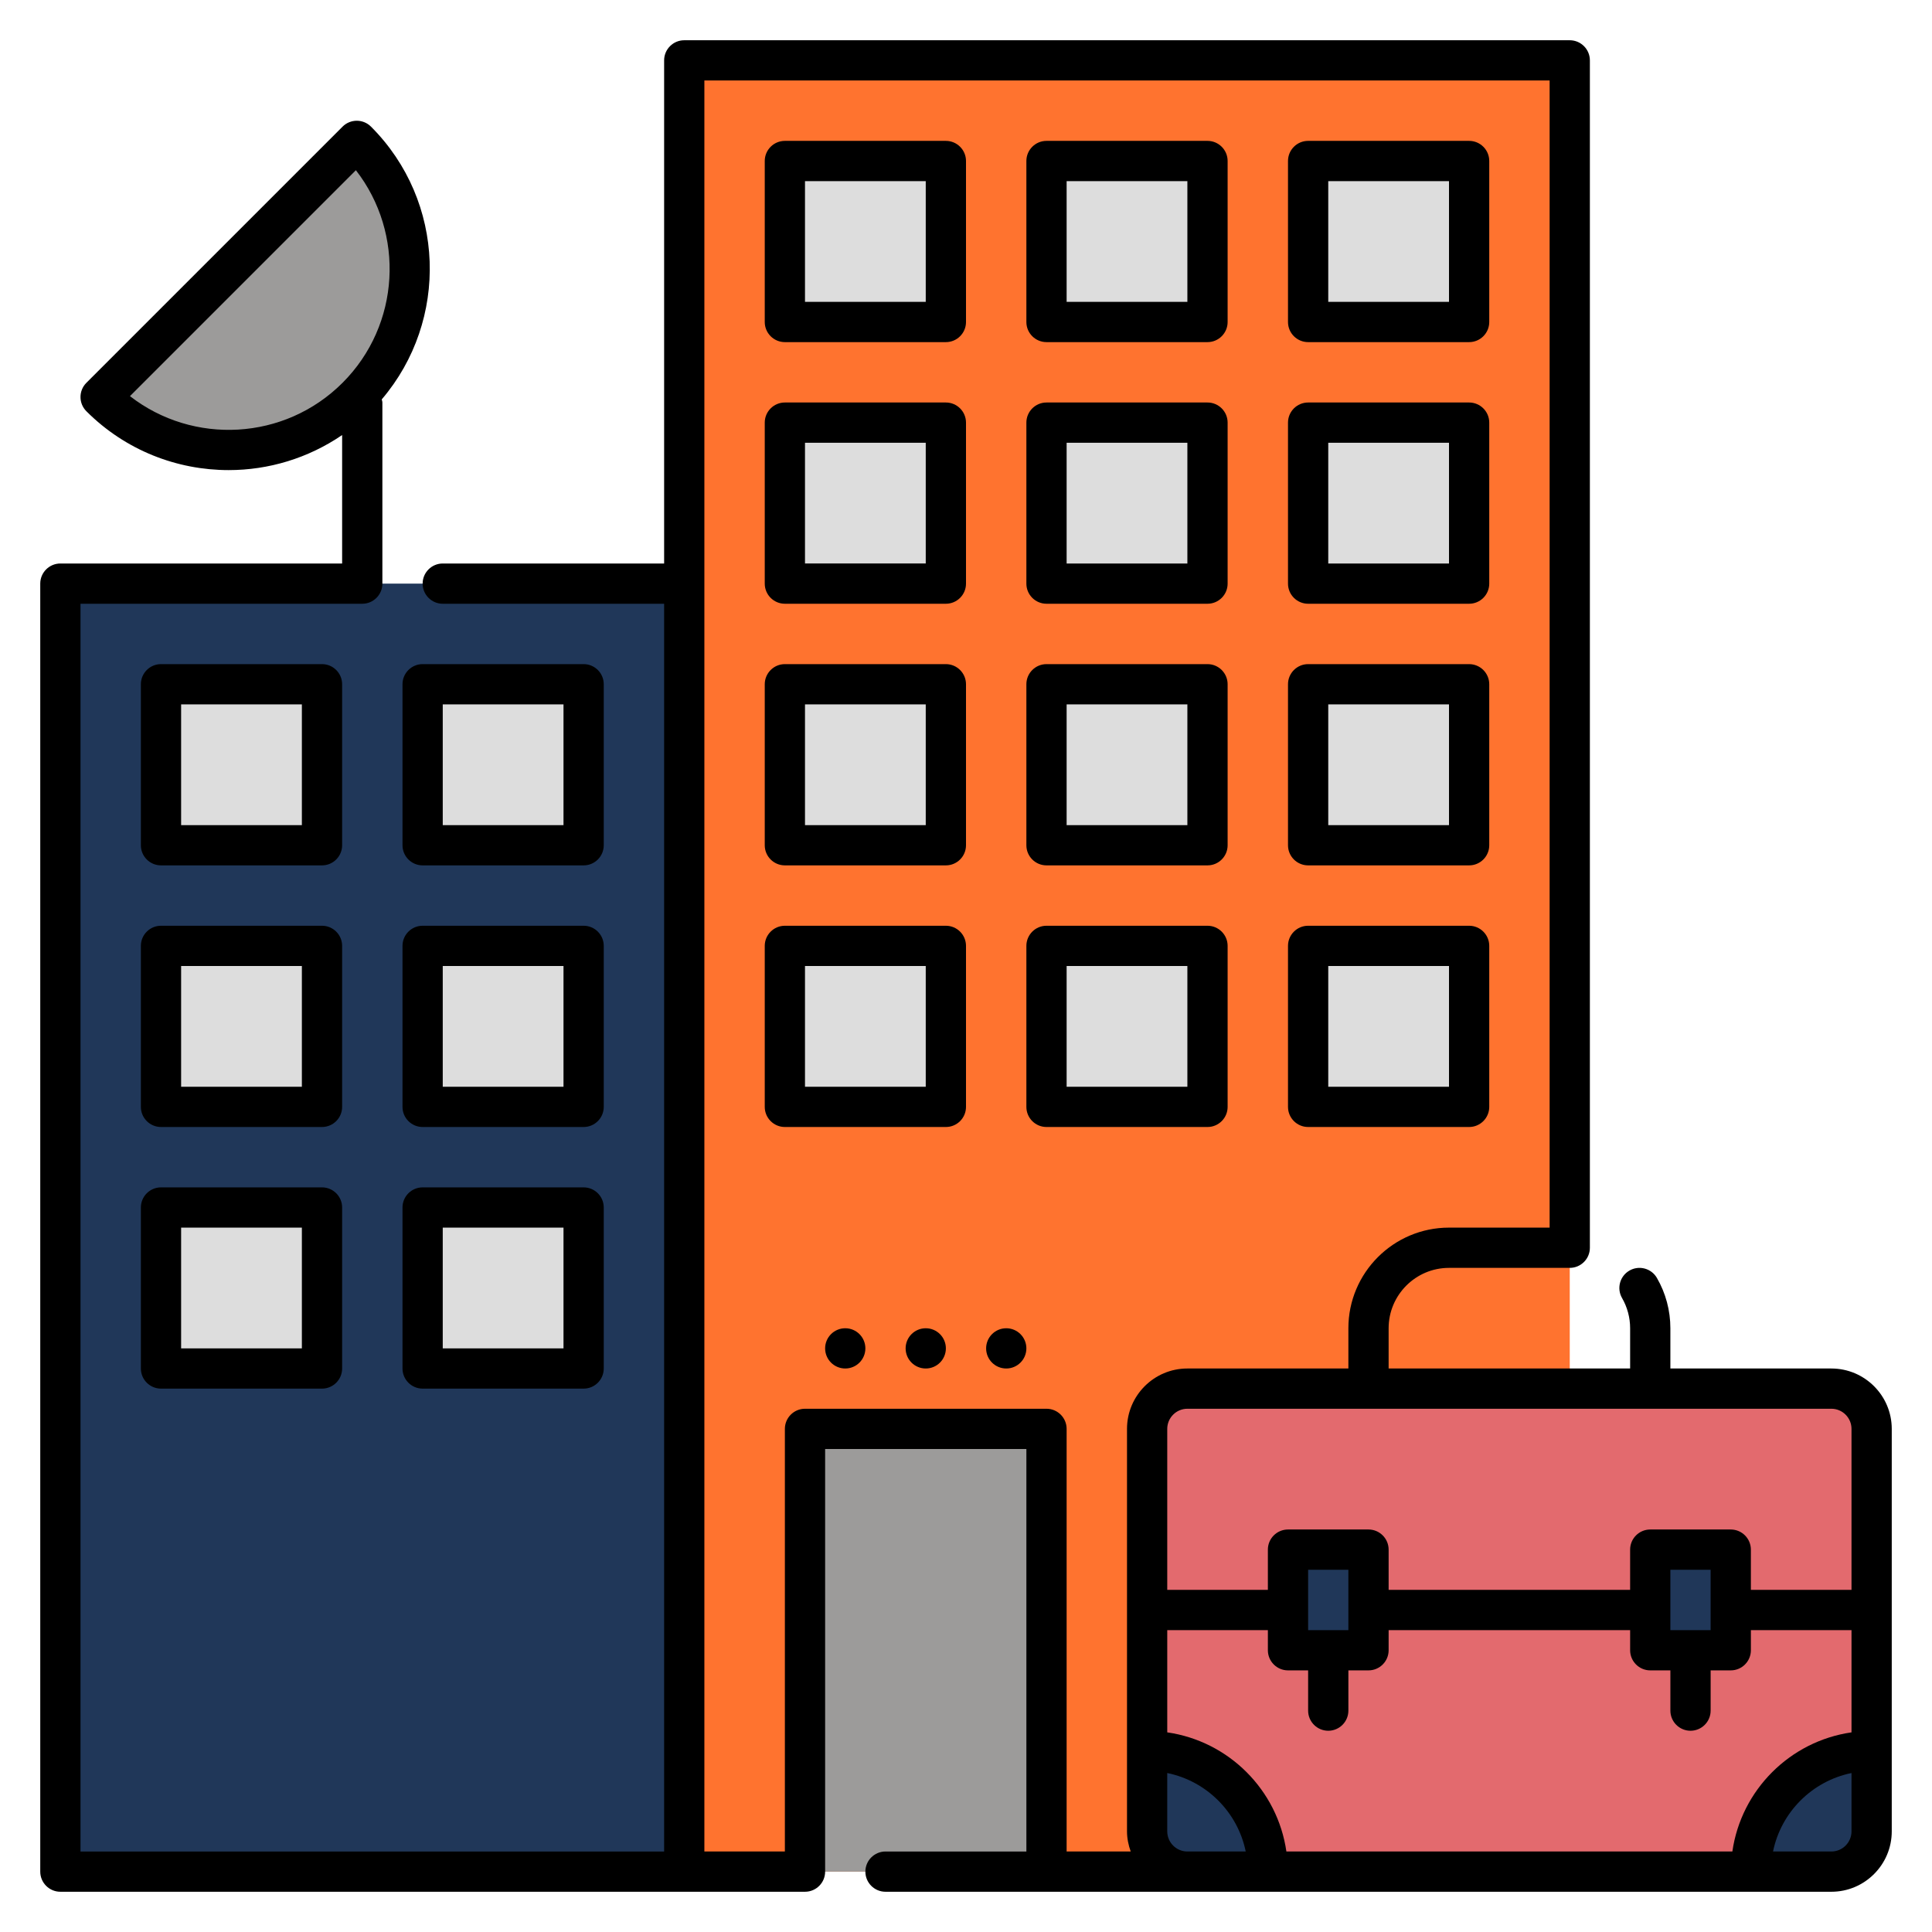 <?xml version="1.0"?>
<svg xmlns="http://www.w3.org/2000/svg" xmlns:xlink="http://www.w3.org/1999/xlink" xmlns:svgjs="http://svgjs.com/svgjs" version="1.1" width="512" height="512" x="0" y="0" viewBox="0 0 96 96" style="enable-background:new 0 0 512 512" xml:space="preserve" class=""><g><path xmlns="http://www.w3.org/2000/svg" d="m34 3h44v90h-44z" fill="#ff732f" data-original="#6ebaed" style="" class=""/><path xmlns="http://www.w3.org/2000/svg" d="m3 29h31v64h-31z" fill="#203759" data-original="#f2ae40" style="" class=""/><g xmlns="http://www.w3.org/2000/svg" fill="#ddd"><path d="m8 34h8v8h-8z" fill="#dddddd" data-original="#dddddd" style="" class=""/><path d="m21 34h8v8h-8z" fill="#dddddd" data-original="#dddddd" style="" class=""/><path d="m8 47h8v8h-8z" fill="#dddddd" data-original="#dddddd" style="" class=""/><path d="m21 47h8v8h-8z" fill="#dddddd" data-original="#dddddd" style="" class=""/><path d="m8 60h8v8h-8z" fill="#dddddd" data-original="#dddddd" style="" class=""/><path d="m21 60h8v8h-8z" fill="#dddddd" data-original="#dddddd" style="" class=""/><path d="m39 8h8v8h-8z" fill="#dddddd" data-original="#dddddd" style="" class=""/><path d="m52 8h8v8h-8z" fill="#dddddd" data-original="#dddddd" style="" class=""/><path d="m65 8h8v8h-8z" fill="#dddddd" data-original="#dddddd" style="" class=""/><path d="m39 21h8v8h-8z" fill="#dddddd" data-original="#dddddd" style="" class=""/><path d="m52 21h8v8h-8z" fill="#dddddd" data-original="#dddddd" style="" class=""/><path d="m65 21h8v8h-8z" fill="#dddddd" data-original="#dddddd" style="" class=""/><path d="m39 34h8v8h-8z" fill="#dddddd" data-original="#dddddd" style="" class=""/><path d="m52 34h8v8h-8z" fill="#dddddd" data-original="#dddddd" style="" class=""/><path d="m65 34h8v8h-8z" fill="#dddddd" data-original="#dddddd" style="" class=""/><path d="m39 47h8v8h-8z" fill="#dddddd" data-original="#dddddd" style="" class=""/><path d="m52 47h8v8h-8z" fill="#dddddd" data-original="#dddddd" style="" class=""/><path d="m65 47h8v8h-8z" fill="#dddddd" data-original="#dddddd" style="" class=""/></g><path xmlns="http://www.w3.org/2000/svg" d="m91 93h-32c-1.105 0-2-.895-2-2v-20c0-1.105.895-2 2-2h32c1.105 0 2 .895 2 2v20c0 1.105-.895 2-2 2z" fill="#e36a6e" data-original="#ef6662" style="" class=""/><path xmlns="http://www.w3.org/2000/svg" d="m64 77h4v5h-4z" fill="#203759" data-original="#f2ae40" style="" class=""/><path xmlns="http://www.w3.org/2000/svg" d="m82 77h4v5h-4z" fill="#203759" data-original="#f2ae40" style="" class=""/><path xmlns="http://www.w3.org/2000/svg" d="m63 93c0-3.316-2.684-6-6-6v4c0 1.105.895 2 2 2z" fill="#203759" data-original="#f2ae40" style="" class=""/><path xmlns="http://www.w3.org/2000/svg" d="m87 93c0-3.316 2.684-6 6-6v4c0 1.105-.895 2-2 2z" fill="#203759" data-original="#f2ae40" style="" class=""/><path xmlns="http://www.w3.org/2000/svg" d="m17.728 7c3.515 3.515 3.515 9.213 0 12.728s-9.213 3.515-12.728 0z" fill="#9c9b9a" data-original="#9c9b9a" style="" class=""/><path xmlns="http://www.w3.org/2000/svg" d="m40 71h12v22h-12z" fill="#9c9b9a" data-original="#9c9b9a" style="" class=""/><path xmlns="http://www.w3.org/2000/svg" d="m17 34c0-.552-.448-1-1-1h-8c-.552 0-1 .448-1 1v8c0 .552.448 1 1 1h8c.552 0 1-.448 1-1zm-2 7h-6v-6h6z" fill="#000000" data-original="#000000" style="" class=""/><path xmlns="http://www.w3.org/2000/svg" d="m30 34c0-.552-.448-1-1-1h-8c-.552 0-1 .448-1 1v8c0 .552.448 1 1 1h8c.552 0 1-.448 1-1zm-2 7h-6v-6h6z" fill="#000000" data-original="#000000" style="" class=""/><path xmlns="http://www.w3.org/2000/svg" d="m17 47c0-.552-.448-1-1-1h-8c-.552 0-1 .448-1 1v8c0 .552.448 1 1 1h8c.552 0 1-.448 1-1zm-2 7h-6v-6h6z" fill="#000000" data-original="#000000" style="" class=""/><path xmlns="http://www.w3.org/2000/svg" d="m30 47c0-.552-.448-1-1-1h-8c-.552 0-1 .448-1 1v8c0 .552.448 1 1 1h8c.552 0 1-.448 1-1zm-2 7h-6v-6h6z" fill="#000000" data-original="#000000" style="" class=""/><path xmlns="http://www.w3.org/2000/svg" d="m16 59h-8c-.552 0-1 .448-1 1v8c0 .552.448 1 1 1h8c.552 0 1-.448 1-1v-8c0-.552-.448-1-1-1zm-1 8h-6v-6h6z" fill="#000000" data-original="#000000" style="" class=""/><path xmlns="http://www.w3.org/2000/svg" d="m29 59h-8c-.552 0-1 .448-1 1v8c0 .552.448 1 1 1h8c.552 0 1-.448 1-1v-8c0-.552-.448-1-1-1zm-1 8h-6v-6h6z" fill="#000000" data-original="#000000" style="" class=""/><path xmlns="http://www.w3.org/2000/svg" d="m47 7h-8c-.552 0-1 .448-1 1v8c0 .552.448 1 1 1h8c.552 0 1-.448 1-1v-8c0-.552-.448-1-1-1zm-1 8h-6v-6h6z" fill="#000000" data-original="#000000" style="" class=""/><path xmlns="http://www.w3.org/2000/svg" d="m52 17h8c.552 0 1-.448 1-1v-8c0-.552-.448-1-1-1h-8c-.552 0-1 .448-1 1v8c0 .552.448 1 1 1zm1-8h6v6h-6z" fill="#000000" data-original="#000000" style="" class=""/><path xmlns="http://www.w3.org/2000/svg" d="m65 17h8c.552 0 1-.448 1-1v-8c0-.552-.448-1-1-1h-8c-.552 0-1 .448-1 1v8c0 .552.448 1 1 1zm1-8h6v6h-6z" fill="#000000" data-original="#000000" style="" class=""/><path xmlns="http://www.w3.org/2000/svg" d="m47 20h-8c-.552 0-1 .448-1 1v8c0 .552.448 1 1 1h8c.552 0 1-.448 1-1v-8c0-.552-.448-1-1-1zm-1 8h-6v-6h6z" fill="#000000" data-original="#000000" style="" class=""/><path xmlns="http://www.w3.org/2000/svg" d="m52 30h8c.552 0 1-.448 1-1v-8c0-.552-.448-1-1-1h-8c-.552 0-1 .448-1 1v8c0 .552.448 1 1 1zm1-8h6v6h-6z" fill="#000000" data-original="#000000" style="" class=""/><path xmlns="http://www.w3.org/2000/svg" d="m65 30h8c.552 0 1-.448 1-1v-8c0-.552-.448-1-1-1h-8c-.552 0-1 .448-1 1v8c0 .552.448 1 1 1zm1-8h6v6h-6z" fill="#000000" data-original="#000000" style="" class=""/><path xmlns="http://www.w3.org/2000/svg" d="m47 33h-8c-.552 0-1 .448-1 1v8c0 .552.448 1 1 1h8c.552 0 1-.448 1-1v-8c0-.552-.448-1-1-1zm-1 8h-6v-6h6z" fill="#000000" data-original="#000000" style="" class=""/><path xmlns="http://www.w3.org/2000/svg" d="m52 43h8c.552 0 1-.448 1-1v-8c0-.552-.448-1-1-1h-8c-.552 0-1 .448-1 1v8c0 .552.448 1 1 1zm1-8h6v6h-6z" fill="#000000" data-original="#000000" style="" class=""/><path xmlns="http://www.w3.org/2000/svg" d="m65 43h8c.552 0 1-.448 1-1v-8c0-.552-.448-1-1-1h-8c-.552 0-1 .448-1 1v8c0 .552.448 1 1 1zm1-8h6v6h-6z" fill="#000000" data-original="#000000" style="" class=""/><path xmlns="http://www.w3.org/2000/svg" d="m47 46h-8c-.552 0-1 .448-1 1v8c0 .552.448 1 1 1h8c.552 0 1-.448 1-1v-8c0-.552-.448-1-1-1zm-1 8h-6v-6h6z" fill="#000000" data-original="#000000" style="" class=""/><path xmlns="http://www.w3.org/2000/svg" d="m61 55v-8c0-.552-.448-1-1-1h-8c-.552 0-1 .448-1 1v8c0 .552.448 1 1 1h8c.552 0 1-.448 1-1zm-2-1h-6v-6h6z" fill="#000000" data-original="#000000" style="" class=""/><path xmlns="http://www.w3.org/2000/svg" d="m65 56h8c.552 0 1-.448 1-1v-8c0-.552-.448-1-1-1h-8c-.552 0-1 .448-1 1v8c0 .552.448 1 1 1zm1-8h6v6h-6z" fill="#000000" data-original="#000000" style="" class=""/><path xmlns="http://www.w3.org/2000/svg" d="m91 68h-8v-2c0-.879-.231-1.744-.669-2.5-.277-.479-.89-.642-1.366-.365-.479.277-.642.888-.365 1.366.261.453.4.972.4 1.499v2h-12v-2c0-1.654 1.346-3 3-3h6c.552 0 1-.448 1-1v-59c0-.552-.448-1-1-1h-44c-.552 0-1 .448-1 1v25h-11c-.552 0-1 .448-1 1s.448 1 1 1h11v62h-29v-62h14c.552 0 1-.448 1-1v-9c0-.055-.023-.103-.031-.155 3.348-3.925 3.176-9.842-.534-13.552-.391-.391-1.023-.391-1.414 0l-12.728 12.728c-.391.391-.391 1.023 0 1.414 1.949 1.95 4.51 2.924 7.071 2.924 1.973 0 3.943-.585 5.636-1.742v6.383h-14c-.552 0-1 .448-1 1v64c0 .552.448 1 1 1h37c.552 0 1-.448 1-1v-21h10v20h-7c-.552 0-1 .448-1 1s.448 1 1 1h47c1.654 0 3-1.346 3-3v-20c0-1.654-1.346-3-3-3zm-84.542-48.316 11.226-11.226c2.438 3.136 2.217 7.683-.663 10.563-2.879 2.88-7.428 3.1-10.563.663zm49.726 72.316h-3.184v-21c0-.552-.448-1-1-1h-12c-.552 0-1 .448-1 1v21h-4v-88h42v57h-5c-2.757 0-5 2.243-5 5v2h-8c-1.654 0-3 1.346-3 3v20c0 .352.072.686.184 1zm2.816 0c-.551 0-1-.449-1-1v-2.899c1.956.399 3.5 1.943 3.899 3.899zm33-1c0 .551-.449 1-1 1h-2.899c.399-1.956 1.943-3.5 3.899-3.899zm0-4.92c-3.059.441-5.48 2.861-5.92 5.92h-22.16c-.441-3.059-2.861-5.48-5.92-5.92v-5.08h5v1c0 .552.448 1 1 1h1v2c0 .552.448 1 1 1s1-.448 1-1v-2h1c.552 0 1-.448 1-1v-1h12v1c0 .552.448 1 1 1h1v2c0 .552.448 1 1 1s1-.448 1-1v-2h1c.552 0 1-.448 1-1v-1h5zm-27-5.08v-3h2v3zm18 0v-3h2v3zm9-2h-5v-2c0-.552-.448-1-1-1h-4c-.552 0-1 .448-1 1v2h-12v-2c0-.552-.448-1-1-1h-4c-.552 0-1 .448-1 1v2h-5v-8c0-.551.449-1 1-1h32c.551 0 1 .449 1 1z" fill="#000000" data-original="#000000" style="" class=""/><circle xmlns="http://www.w3.org/2000/svg" cx="42" cy="67" r="1" fill="#000000" data-original="#000000" style="" class=""/><circle xmlns="http://www.w3.org/2000/svg" cx="46" cy="67" r="1" fill="#000000" data-original="#000000" style="" class=""/><circle xmlns="http://www.w3.org/2000/svg" cx="50" cy="67" r="1" fill="#000000" data-original="#000000" style="" class=""/></g></svg>
